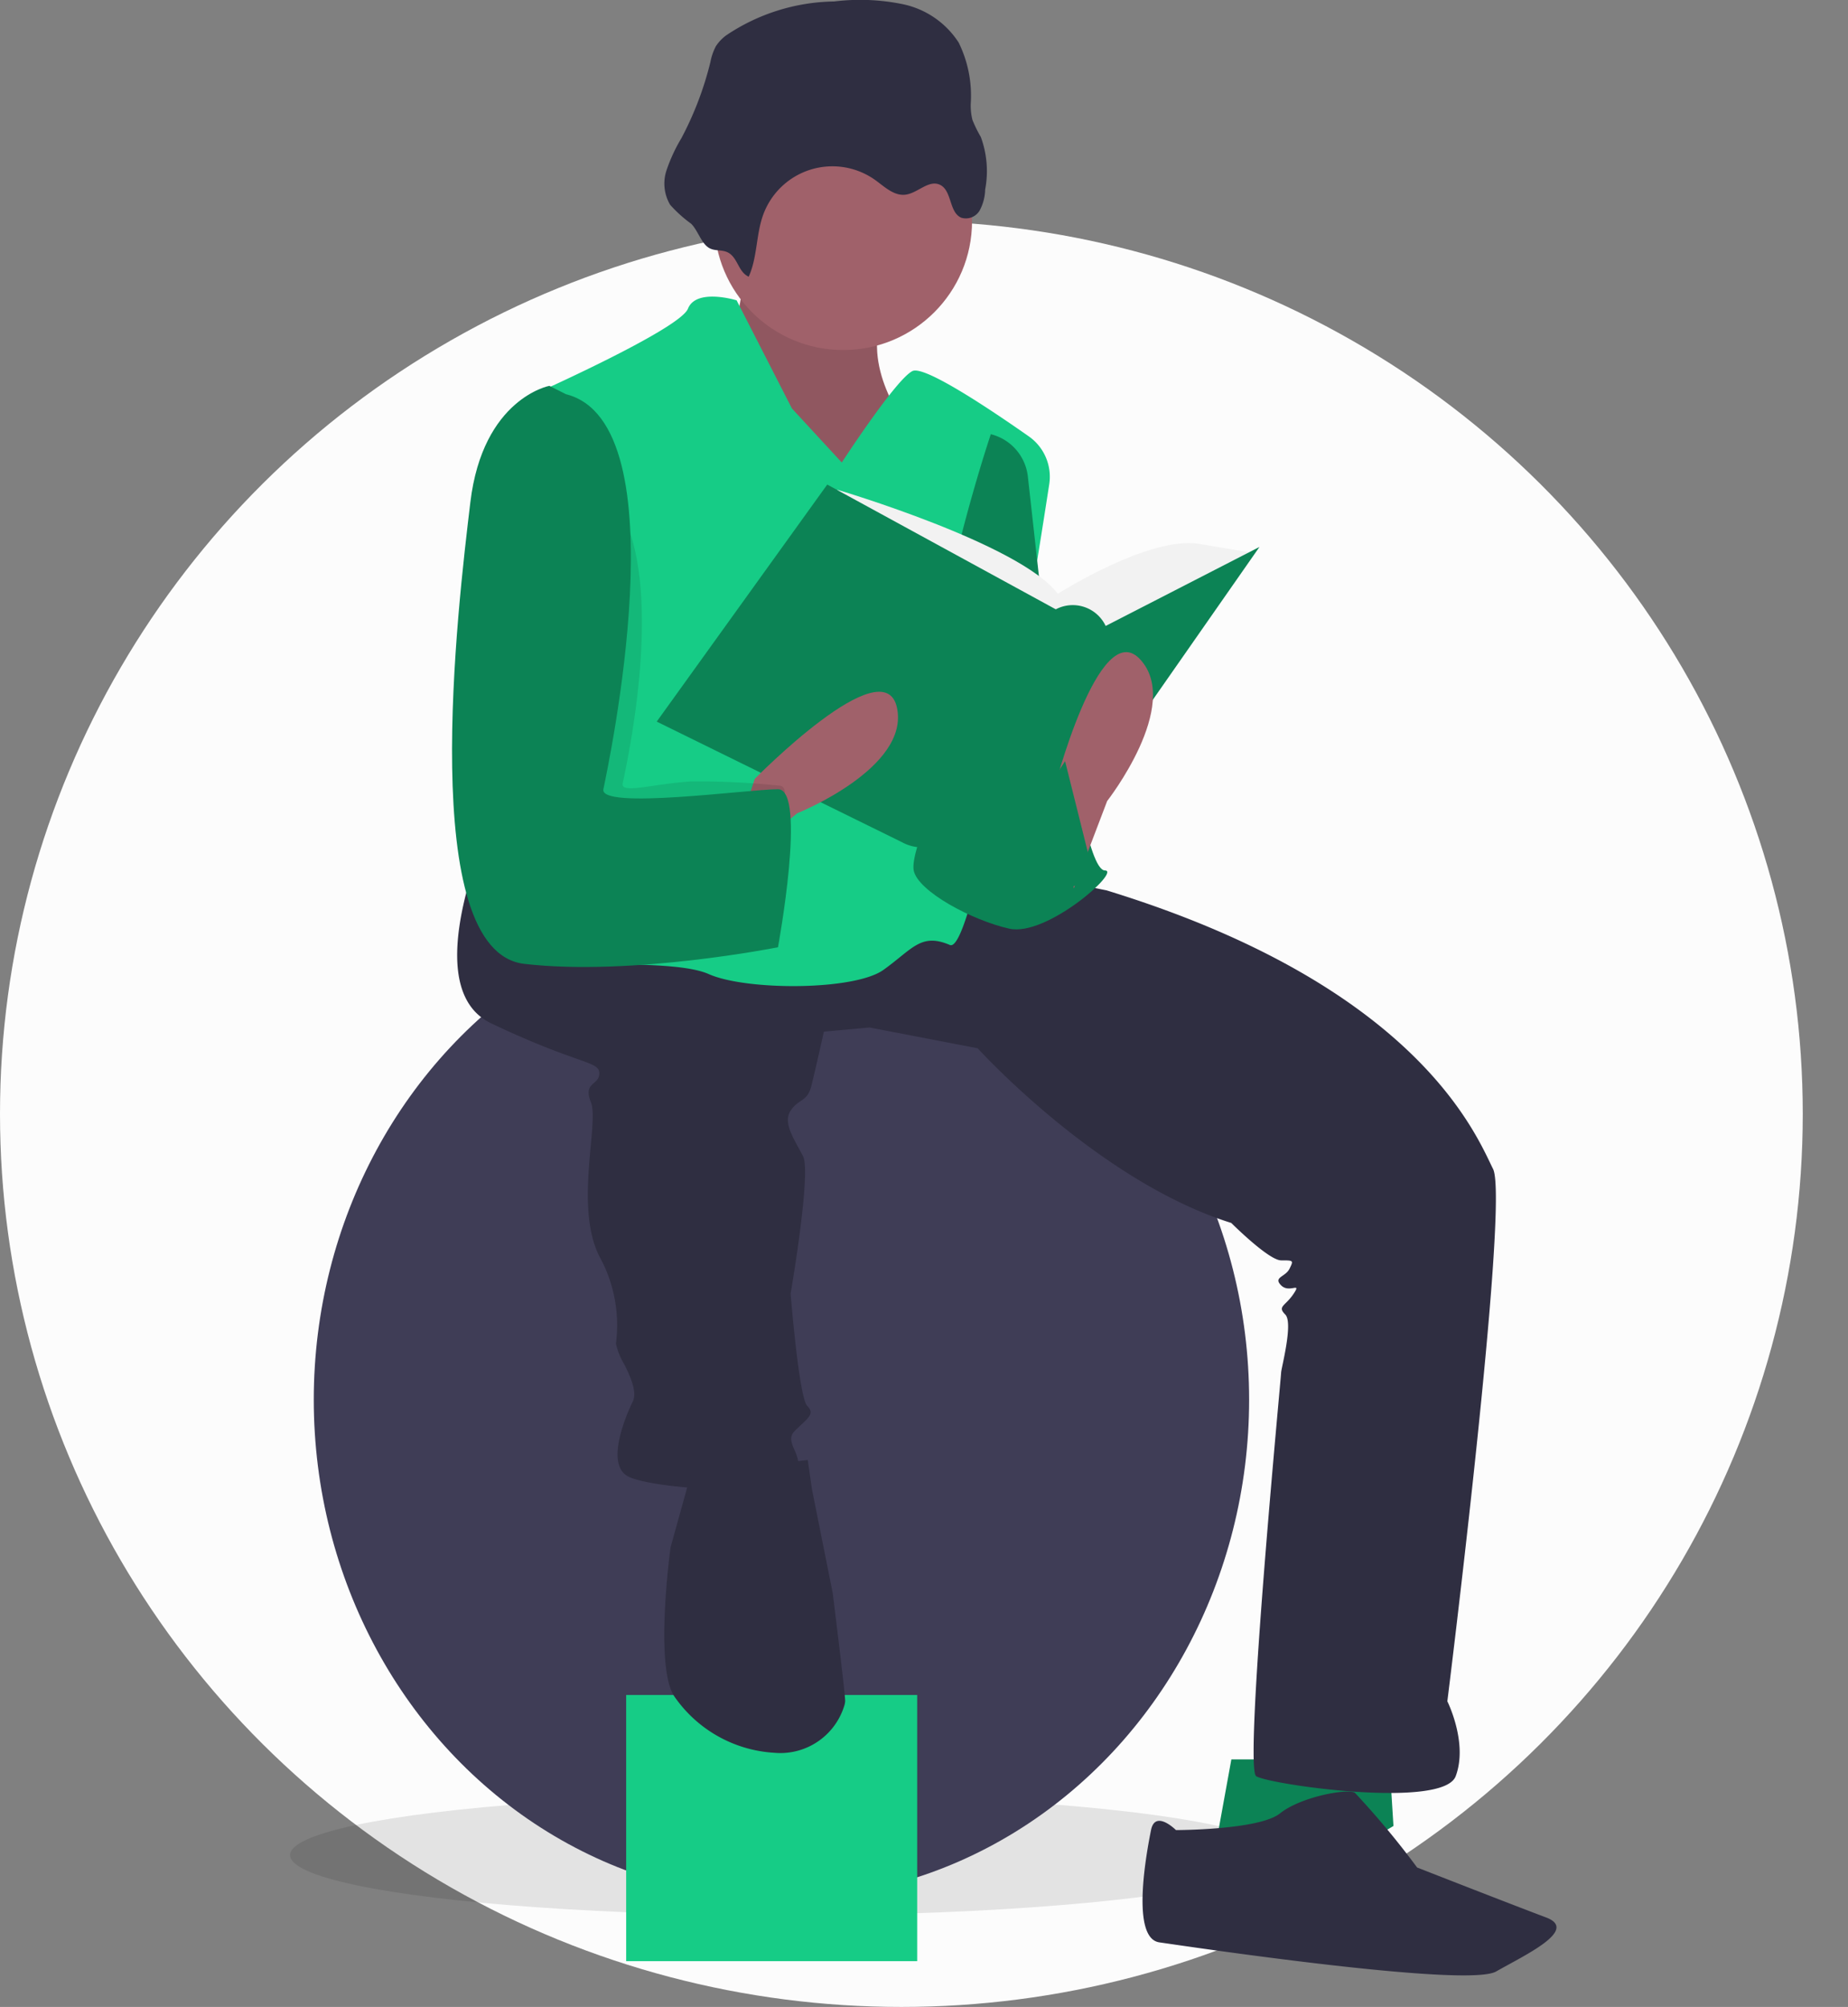 <svg xmlns="http://www.w3.org/2000/svg" width="110.542" height="120" viewBox="0 0 110.542 120">
  <rect x="0" y="0" width="110.542" height="120" fill="#808080" stroke="none"/>
  <g id="Elève" transform="translate(-105.5 -216)">
    <g id="Groupe_3701" data-name="Groupe 3701" transform="translate(105.5 216)">
      <path id="Tracé_1273" data-name="Tracé 1273" d="M860.475,159.686a49.059,49.059,0,0,0-44.721-48.864c1.429-.125,2.874-.193,4.336-.193a49.057,49.057,0,1,1,0,98.113c-1.459,0-2.9-.069-4.329-.193A49.059,49.059,0,0,0,860.475,159.686Z" transform="translate(-758.605 -97.875)" fill="none" opacity="0.432" style="isolation: isolate"/>
      <ellipse id="Ellipse_11" data-name="Ellipse 11" cx="53.918" cy="53.398" rx="53.918" ry="53.398" transform="translate(0 13.205)" fill="#fcfcfc"/>
      <ellipse id="Ellipse_251" data-name="Ellipse 251" cx="29.591" cy="3.606" rx="29.591" ry="3.606" transform="translate(17.35 107.315)" opacity="0.1"/>
      <ellipse id="Ellipse_252" data-name="Ellipse 252" cx="27.975" cy="29.84" rx="27.975" ry="29.84" transform="translate(18.769 53.853)" fill="#3f3d56"/>
      <rect id="Rectangle_1535" data-name="Rectangle 1535" width="17.407" height="15.915" transform="translate(37.456 101.348)" fill="#16cc86"/>
      <path id="Tracé_902" data-name="Tracé 902" d="M393.495,607.614l-.995,5.471,6.465.995,4.227-2.487-.249-3.979Z" transform="translate(-319.839 -502.412)" fill="#0c8355"/>
      <path id="Tracé_903" data-name="Tracé 903" d="M532.4,303.121s-.5,5.719-1.741,5.968,2.735,10.2,2.735,10.2h5.968l4.725-1.243-2.238-5.471s-2.984-3.979-.746-7.211S532.4,303.121,532.4,303.121Z" transform="translate(-487.813 -287.413)" fill="#a0616a"/>
      <path id="Tracé_904" data-name="Tracé 904" d="M532.4,303.121s-.5,5.719-1.741,5.968,2.735,10.2,2.735,10.2h5.968l4.725-1.243-2.238-5.471s-2.984-3.979-.746-7.211S532.4,303.121,532.4,303.121Z" transform="translate(-487.813 -287.413)" opacity="0.1"/>
      <path id="Tracé_905" data-name="Tracé 905" d="M478.47,476.552s-6.465,12.433-1.243,14.92,6.465,2.238,6.465,2.984-.995.5-.5,1.741-.995,6.217.5,9.2a8.508,8.508,0,0,1,.995,5.222,4.017,4.017,0,0,0,.5,1.243c.5.995.746,1.741.5,2.238s-1.741,3.73-.249,4.476,9.2,1.243,9.947,0-.746-1.989,0-2.735,1.243-.995.746-1.492-.995-6.714-.995-6.714,1.243-7.211.746-8.206-1.243-1.989-.746-2.735.995-.5,1.243-1.492.746-3.233.746-3.233l2.735-.249,6.465,1.243s7.211,7.957,15.169,10.444c0,0,2.238,2.238,2.984,2.238s.746,0,.5.5-.995.5-.5.995,1.244-.249.746.5-.995.746-.5,1.243-.249,3.233-.249,3.481-2.238,23.623-1.492,24.121,11.19,1.989,11.936,0-.5-4.476-.5-4.476,3.73-29.84,2.735-31.829-4.476-10.941-23.126-16.661c0,0-5.222-.995-5.222-1.741s-.5-5.471-1.492-5.719-6.714-.5-6.714-.5l-7.211,2.238-9.947-1.741Z" transform="translate(-447.843 -430.283)" fill="#2f2e41"/>
      <path id="Tracé_906" data-name="Tracé 906" d="M518.487,645.3l-1.243,4.476s-.995,7.211.249,8.952a7.822,7.822,0,0,0,5.954,3.335,4,4,0,0,0,4.172-2.765,1.244,1.244,0,0,0,.069-.322c0-.5-.746-6.465-.746-6.465L525.7,646.3l-.249-1.741Z" transform="translate(-477.132 -557.259)" fill="#2f2e41"/>
      <path id="Tracé_907" data-name="Tracé 907" d="M663.338,726.6s-1.243-1.243-1.492,0-1.243,6.465.5,6.714,18.4,2.735,20.142,1.741,4.973-2.487,2.984-3.233-7.709-2.984-7.709-2.984a50.55,50.55,0,0,0-3.73-4.476c-.5-.249-3.232.249-4.476,1.243S663.338,726.6,663.338,726.6Z" transform="translate(-592.995 -617.174)" fill="#2f2e41"/>
      <circle id="Ellipse_253" data-name="Ellipse 253" cx="7.709" cy="7.709" r="7.709" transform="translate(42.727 5.512)" fill="#a0616a"/>
      <path id="Tracé_908" data-name="Tracé 908" d="M501.278,333.584l-2.984-3.233-3.308-6.465s-2.412-.746-2.909.5-9.449,5.222-9.449,5.222,2.238,20.888,1.243,22.877-2.735,9.947-1.243,10.693,8.455,0,10.693.995,8.7.995,10.444-.249,2.238-2.238,3.979-1.492c1.482.635,4.946-21.077,5.943-27.548a2.946,2.946,0,0,0-1.221-2.862c-2.231-1.565-6.25-4.262-6.961-3.906C504.511,328.611,501.278,333.584,501.278,333.584Z" transform="translate(-450.925 -305.929)" fill="#16cc86"/>
      <path id="Tracé_909" data-name="Tracé 909" d="M590.722,359.557h0a2.949,2.949,0,0,1,2.216,2.535l2.012,18.1s-4.973,10.693-7.46,3.481S590.722,359.557,590.722,359.557Z" transform="translate(-531.454 -333.595)" fill="#0c8355"/>
      <path id="Tracé_910" data-name="Tracé 910" d="M588.308,445.049l5.471-1.492s.995,6.963,1.989,6.963-3.481,3.979-5.719,3.481-5.471-2.238-5.719-3.481,2.238-6.465,2.238-6.465Z" transform="translate(-529.675 -398.473)" fill="#0c8355"/>
      <path id="Tracé_911" data-name="Tracé 911" d="M523.758,256.935c.524-1.156.433-2.5.866-3.7a4.408,4.408,0,0,1,6.7-2.084c.557.4,1.116.956,1.8.88.733-.082,1.386-.9,2.06-.6.747.332.545,1.67,1.3,1.979a.956.956,0,0,0,1.1-.452,2.789,2.789,0,0,0,.32-1.237,5.92,5.92,0,0,0-.261-3.144,7.547,7.547,0,0,1-.5-1.017,3.487,3.487,0,0,1-.1-1,7.187,7.187,0,0,0-.723-3.624,5.254,5.254,0,0,0-3.325-2.293,12.687,12.687,0,0,0-4.128-.166,11.852,11.852,0,0,0-6.45,2.023,2.523,2.523,0,0,0-.62.651,3.365,3.365,0,0,0-.33.955,19.75,19.75,0,0,1-1.733,4.545,9.861,9.861,0,0,0-.894,1.931,2.5,2.5,0,0,0,.221,2.054,7.862,7.862,0,0,0,1.251,1.127c.4.388.593,1.135,1.04,1.429.39.257.858.076,1.256.348C523.119,255.89,523.156,256.656,523.758,256.935Z" transform="translate(-478.974 -240.389)" fill="#2f2e41"/>
      <path id="Tracé_912" data-name="Tracé 912" d="M564.382,374.049l.746-1.492s10.941,3.233,13.179,6.217c0,0,5.471-3.481,8.455-2.984l2.984.5-9.2,8.206-11.688-.995Z" transform="translate(-515.032 -343.27)" fill="#f2f2f2"/>
      <path id="Tracé_913" data-name="Tracé 913" d="M531.577,372.557l-10.2,14.174,14.671,7.211a2.522,2.522,0,0,0,2.426,0l9.758-4.476,9.2-13.179-9.2,4.725a2.178,2.178,0,0,0-2.984-.995Z" transform="translate(-482.094 -343.584)" fill="#0c8355"/>
      <path id="Tracé_914" data-name="Tracé 914" d="M621.625,430.881l1.989-5.222s4.476-5.719,1.989-8.455-5.222,7.957-5.222,7.957Z" transform="translate(-557.387 -377.763)" fill="#a0616a"/>
      <path id="Tracé_915" data-name="Tracé 915" d="M533.079,437.625l4.341-3.519s6.741-2.7,5.963-6.315-8.51,4.263-8.51,4.263Z" transform="translate(-489.73 -385.479)" fill="#a0616a"/>
      <path id="Tracé_916" data-name="Tracé 916" d="M471.921,364.107h-.249s-3.854-4.6-4.6,1.616-3.233,26.856,3.233,27.6a15.721,15.721,0,0,0,11.066-3.108s4.725-7.211,2.984-7.211a46.764,46.764,0,0,0-5.222-.249c-2.229.138-4.231.766-4.1.124C475.278,381.638,478.884,365.847,471.921,364.107Z" transform="translate(-437.786 -336.032)" opacity="0.1"/>
      <path id="Tracé_917" data-name="Tracé 917" d="M467.792,348.054l-.995-.5s-3.979.746-4.725,6.963-3.232,26.856,3.233,27.6,15.169-.995,15.169-.995,1.741-9.449,0-9.449-10.693,1.243-10.444,0S474.754,349.795,467.792,348.054Z" transform="translate(-433.937 -324.483)" fill="#0c8355"/>
      <path id="Tracé_918" data-name="Tracé 918" d="M338,340.416l2.742-4.2,1.734,6.938L338,345.14Z" transform="translate(-277.032 -290.704)" fill="#0c8355"/>
    </g>
  </g>
</svg>
